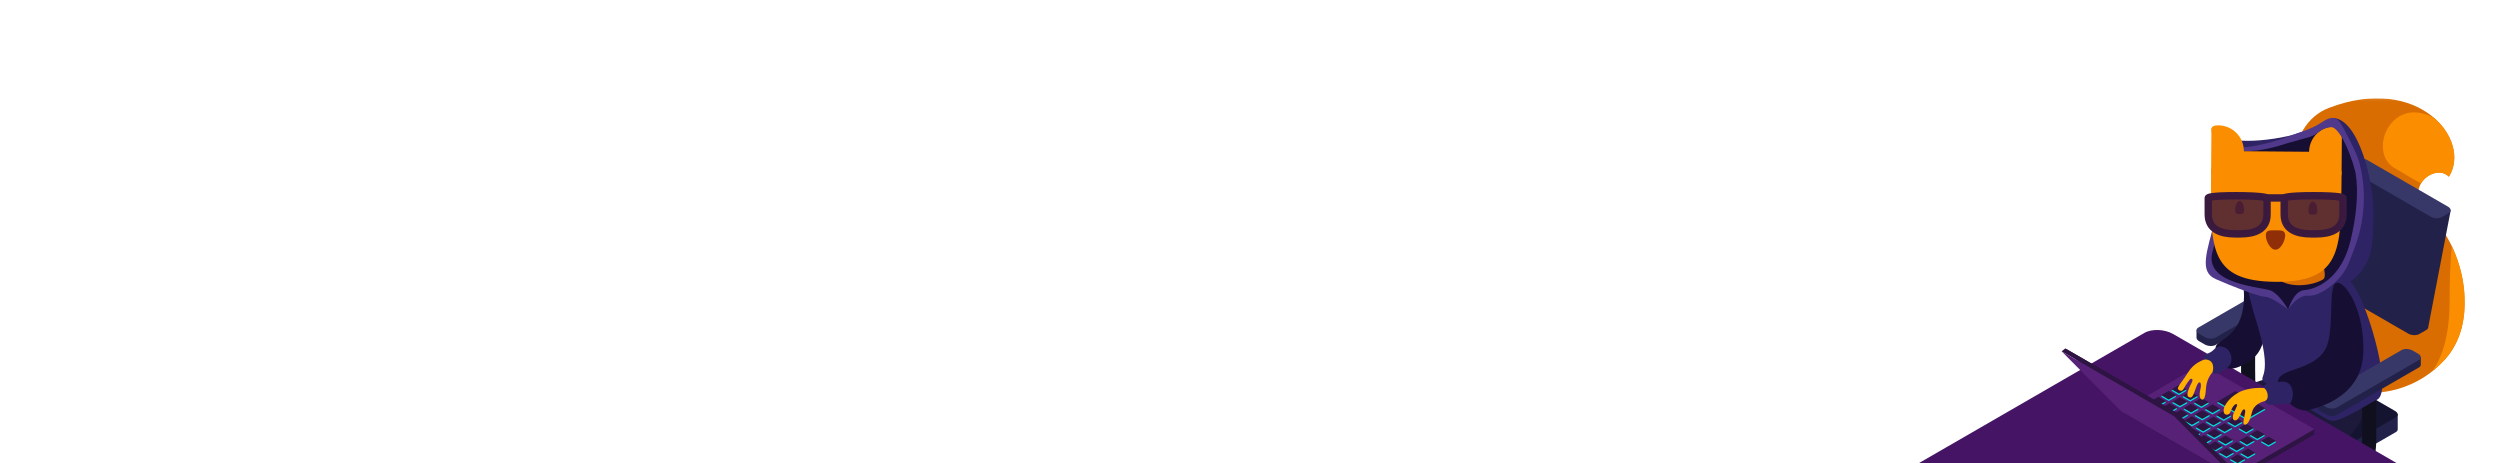 <?xml version="1.0" encoding="UTF-8"?>
<svg width="1025px" height="190px" viewBox="0 0 1025 190" version="1.1" xmlns="http://www.w3.org/2000/svg" xmlns:xlink="http://www.w3.org/1999/xlink">
    <!-- Generator: Sketch 53.2 (72643) - https://sketchapp.com -->
    <title>06_hero_ethicalhacker</title>
    <desc>Created with Sketch.</desc>
    <defs>
        <polygon id="path-1" points="0.19 0.078 71.863 0.078 71.863 120.901 0.19 120.901"></polygon>
    </defs>
    <g id="06_hero_ethicalhacker" stroke="none" stroke-width="1" fill="none" fill-rule="evenodd">
        <rect x="0" y="0" width="1025" height="190"></rect>
        <g id="Group-312" transform="translate(905, 158.5) scale(-1, 1) translate(-905, -158.5) translate(785, 40)">
            <g id="Group-3" transform="translate(14.26, 0.225)">
                <mask id="mask-2" fill="white">
                    <use xlink:href="#path-1"></use>
                </mask>
                <g id="Clip-2"></g>
                <path d="M41.752,120.769 C41.752,120.769 22.648,123.237 8.084,106.862 C-6.478,90.487 1.214,60.167 14.158,48.596 C27.102,37.024 12.181,26.309 6.719,32.226 C-2.838,17.205 19.007,-10.104 55.87,4.006 C92.733,18.116 56.304,119.189 41.752,120.769" id="Fill-1" fill="#D96D01" mask="url(#mask-2)"></path>
            </g>
            <path d="M20.98,32.451 C23.995,29.183 29.894,30.989 32.394,35.209 C34.542,34.027 38.056,32.021 43.49,28.736 C54.233,22.24 44.848,-1.374 26.945,8.417 C19.007,15.344 16.425,25.292 20.98,32.451" id="Fill-4" fill="#FB8D00"></path>
            <path d="M27.737,112.197 C23.584,106.366 20.672,97.266 20.672,83.207 C20.672,73.995 20.33,66.687 19.775,60.892 C12.993,75.047 11.522,94.917 22.345,107.087 C24.091,109.05 25.902,110.739 27.737,112.197" id="Fill-6" fill="#FB8D00"></path>
            <path d="M30.222,95.291 L33.112,96.96 C34.274,97.63 36.301,97.546 37.642,96.772 L70.625,77.727 C71.385,77.288 74.795,107.068 74.767,106.538 C74.745,106.132 71.454,75.402 70.95,75.111 L68.06,73.442 C66.899,72.772 64.871,72.856 63.531,73.63 L30.547,92.676 C29.756,93.133 29.381,93.727 29.445,94.276 C29.49,94.657 29.746,95.016 30.222,95.291" id="Fill-8" fill="#212149"></path>
            <path d="M103.282,86.613 L103.282,111.011 C103.282,127.052 102.358,130.209 91.942,137.23" id="Stroke-10" stroke="#0F0F1E" stroke-width="5.772"></path>
            <path d="M113.574,134.386 L80.553,115.319 C79.393,114.649 77.365,114.733 76.024,115.507 L50.295,130.364 L41.94,129.833 L41.933,136.076 C41.95,136.486 42.208,136.875 42.716,137.168 L85.546,161.9 C86.707,162.57 88.735,162.486 90.076,161.712 L123.059,142.667 C123.76,142.262 124.135,141.748 124.166,141.255 L124.166,135.06 L113.574,134.386 Z" id="Fill-12" fill="#212149"></path>
            <polygon id="Fill-14" fill="#394850" points="51.859 149.456 60.237 154.294 60.237 148.798 51.859 143.993"></polygon>
            <path d="M85.546,155.831 L42.716,131.099 C42.136,130.764 41.883,130.305 41.94,129.833 C41.998,129.359 42.369,128.871 43.041,128.484 L76.024,109.438 C77.365,108.664 79.393,108.58 80.553,109.25 L123.384,133.982 C123.886,134.272 124.144,134.655 124.166,135.06 C124.196,135.591 123.82,136.158 123.059,136.598 L90.076,155.643 C88.735,156.417 86.707,156.501 85.546,155.831" id="Fill-16" fill="#141430"></path>
            <path d="M53.62,115.29 C53.62,115.29 51.584,133.883 67.159,142.987 C82.734,152.09 90.745,152.09 90.745,152.09 L116.717,134.49 C116.717,134.49 118.942,128.511 115.908,124.622 C112.873,120.733 104.603,117.984 94.68,115.009 C84.757,112.034 53.62,115.29 53.62,115.29" id="Fill-18" fill="#1C193B"></path>
            <path d="M53.62,115.29 L53.62,139.687 C53.62,155.729 59.824,156.745 70.693,150.448" id="Stroke-20" stroke="#0F0F1E" stroke-width="5.772"></path>
            <path d="M133.978,100 L3.19,175.521 C1.275,176.627 0.304,174.97 0.304,176.312 C0.304,176.805 0.304,179.436 0.305,179.462 C0.34,180.537 1.012,181.56 2.344,182.329 L94.321,235.44 C97.343,237.185 102.623,236.966 106.112,234.951 L236.9,159.43 C240.39,157.415 240.769,154.367 237.747,152.622 L145.769,99.511 C142.747,97.766 137.467,97.984 133.978,100" id="Fill-22" fill="#582178"></path>
            <path d="M133.978,96.965 L133.978,96.965 L3.19,172.486 C1.264,173.599 0.285,175.025 0.304,176.374 C0.318,177.469 0.989,178.513 2.344,179.295 L94.321,232.405 C97.343,234.151 102.623,233.932 106.112,231.917 L236.9,156.396 C240.39,154.381 240.769,151.332 237.747,149.587 L145.769,96.476 C142.747,94.731 137.467,94.95 133.978,96.965" id="Fill-24" fill="#451465"></path>
            <path d="M89.012,76.07 L82.14,77.711 L82.136,80.906 C82.158,81.311 82.416,81.695 82.919,81.985 L116.552,101.407 C117.713,102.077 119.741,101.993 121.082,101.219 L123.321,99.926 C124.03,99.516 124.404,98.997 124.429,98.499 L124.429,95.368 L89.012,76.07 Z" id="Fill-26" fill="#212149"></path>
            <path d="M116.552,98.372 L82.918,78.951 C82.35,78.622 82.095,78.174 82.14,77.711 C82.187,77.229 82.56,76.73 83.244,76.335 L85.484,75.042 C86.824,74.268 88.852,74.184 90.013,74.854 L123.647,94.275 C124.155,94.569 124.412,94.958 124.43,95.368 C124.451,95.894 124.076,96.455 123.322,96.891 L121.082,98.184 C119.741,98.958 117.713,99.042 116.552,98.372" id="Fill-28" fill="#383868"></path>
            <polygon id="Fill-30" fill="#2D1443" points="153.718 129.672 107.605 156.299 76.105 138.11 76.105 135.965 153.718 127.527"></polygon>
            <polygon id="Fill-32" fill="#582178" points="153.718 127.527 107.605 154.154 76.105 135.965 122.218 109.338"></polygon>
            <g id="Group-104" transform="translate(91.631, 118.27)" fill="#00D1FF">
                <polygon id="Fill-34" points="15.974 28.651 12.882 30.436 15.974 32.222 19.066 30.436"></polygon>
                <polygon id="Fill-36" points="20.559 26.004 17.467 27.789 20.559 29.574 23.651 27.789"></polygon>
                <polygon id="Fill-38" points="25.144 23.356 22.052 25.142 25.144 26.927 28.236 25.142"></polygon>
                <polygon id="Fill-40" points="29.729 20.709 26.637 22.494 29.729 24.28 32.821 22.494"></polygon>
                <polygon id="Fill-42" points="34.314 18.061 31.222 19.847 34.314 21.632 37.405 19.847"></polygon>
                <polygon id="Fill-44" points="38.898 15.414 35.807 17.199 38.898 18.985 41.99 17.199"></polygon>
                <polygon id="Fill-46" points="43.483 12.767 40.392 14.552 43.483 16.337 46.575 14.552"></polygon>
                <polygon id="Fill-48" points="48.068 10.119 44.977 11.904 48.068 13.69 51.16 11.904"></polygon>
                <polygon id="Fill-50" points="52.653 7.472 49.561 9.257 52.653 11.043 55.745 9.257"></polygon>
                <polygon id="Fill-52" points="11.746 26.21 8.654 27.995 11.746 29.78 14.838 27.995"></polygon>
                <polygon id="Fill-54" points="16.331 23.562 13.239 25.347 16.331 27.133 19.423 25.347"></polygon>
                <polygon id="Fill-56" points="20.916 20.915 17.824 22.7 20.916 24.486 24.007 22.7"></polygon>
                <polygon id="Fill-58" points="25.501 18.267 22.409 20.053 25.501 21.838 28.592 20.053"></polygon>
                <polygon id="Fill-60" points="30.086 15.62 26.994 17.405 30.086 19.191 33.177 17.405"></polygon>
                <polygon id="Fill-62" points="34.67 12.972 31.579 14.758 34.67 16.543 37.762 14.758"></polygon>
                <polygon id="Fill-64" points="39.255 10.325 36.163 12.11 39.255 13.896 42.347 12.11"></polygon>
                <polygon id="Fill-66" points="43.84 7.678 40.748 9.463 43.84 11.248 46.932 9.463"></polygon>
                <polygon id="Fill-68" points="48.425 5.03 45.333 6.815 48.425 8.601 51.517 6.816"></polygon>
                <polygon id="Fill-70" points="12.103 21.121 9.011 22.906 12.103 24.692 15.194 22.906"></polygon>
                <polygon id="Fill-72" points="21.273 15.826 18.181 17.611 21.273 19.397 24.364 17.611"></polygon>
                <polygon id="Fill-74" points="25.857 13.178 22.766 14.964 25.857 16.749 28.949 14.964"></polygon>
                <polygon id="Fill-76" points="30.442 10.531 27.35 12.316 30.442 14.102 33.534 12.316"></polygon>
                <polygon id="Fill-78" points="35.027 7.884 31.935 9.669 35.027 11.454 38.119 9.669"></polygon>
                <polygon id="Fill-80" points="39.612 5.236 36.52 7.021 39.612 8.807 42.704 7.021"></polygon>
                <polygon id="Fill-82" points="44.197 2.589 41.105 4.374 44.197 6.159 47.288 4.374"></polygon>
                <polygon id="Fill-84" points="3.29 21.327 0.198 23.112 3.29 24.898 6.381 23.112"></polygon>
                <polygon id="Fill-86" points="7.875 18.679 4.783 20.465 7.875 22.25 10.966 20.465"></polygon>
                <polygon id="Fill-88" points="12.459 16.032 9.368 17.817 12.459 19.603 15.551 17.817"></polygon>
                <polygon id="Fill-90" points="17.044 13.384 13.953 15.17 17.044 16.955 20.136 15.17"></polygon>
                <polygon id="Fill-92" points="21.629 10.737 18.538 12.522 21.629 14.308 24.721 12.522"></polygon>
                <polygon id="Fill-94" points="26.214 8.09 23.122 9.875 26.214 11.66 29.306 9.875"></polygon>
                <polygon id="Fill-96" points="30.799 5.442 27.707 7.227 30.799 9.013 33.89 7.227"></polygon>
                <polygon id="Fill-98" points="35.384 2.795 32.292 4.58 35.384 6.365 38.475 4.58"></polygon>
                <polygon id="Fill-100" points="39.969 0.147 36.877 1.933 39.969 3.718 43.06 1.933"></polygon>
                <polygon id="Fill-102" points="16.833 2.673 4.571 9.753 12.039 14.065 24.301 6.985"></polygon>
            </g>
            <polygon id="Fill-105" fill="#00E9B6" points="107.605 146.618 104.513 148.403 107.605 150.189 110.697 148.403"></polygon>
            <polygon id="Fill-107" fill="#00E9B6" points="112.19 143.97 109.098 145.755 112.19 147.541 115.281 145.755"></polygon>
            <polygon id="Fill-109" fill="#00E9B6" points="116.775 141.323 113.683 143.108 116.775 144.894 119.866 143.108"></polygon>
            <polygon id="Fill-111" fill="#00E9B6" points="121.36 138.675 118.268 140.461 121.36 142.246 124.451 140.461"></polygon>
            <polygon id="Fill-113" fill="#00E9B6" points="125.945 136.028 122.853 137.813 125.945 139.599 129.036 137.813"></polygon>
            <polygon id="Fill-115" fill="#00E9B6" points="130.529 133.381 127.438 135.166 130.529 136.951 133.621 135.166"></polygon>
            <polygon id="Fill-117" fill="#00E9B6" points="135.114 130.733 132.022 132.518 135.114 134.304 138.206 132.518"></polygon>
            <polygon id="Fill-119" fill="#00E9B6" points="139.699 128.086 136.607 129.871 139.699 131.656 142.791 129.871"></polygon>
            <polygon id="Fill-121" fill="#00E9B6" points="144.284 125.438 141.192 127.223 144.284 129.009 147.376 127.223"></polygon>
            <polygon id="Fill-123" fill="#00E9B6" points="103.377 144.176 100.285 145.961 103.377 147.747 106.468 145.961"></polygon>
            <polygon id="Fill-125" fill="#00E9B6" points="107.962 141.529 104.87 143.314 107.962 145.1 111.053 143.314"></polygon>
            <polygon id="Fill-127" fill="#00E9B6" points="112.547 138.881 109.455 140.667 112.547 142.452 115.638 140.667"></polygon>
            <polygon id="Fill-129" fill="#00E9B6" points="117.131 136.234 114.04 138.019 117.131 139.805 120.223 138.019"></polygon>
            <polygon id="Fill-131" fill="#00E9B6" points="121.716 133.586 118.625 135.372 121.716 137.157 124.808 135.372"></polygon>
            <polygon id="Fill-133" fill="#00E9B6" points="126.301 130.939 123.21 132.724 126.301 134.51 129.393 132.724"></polygon>
            <polygon id="Fill-135" fill="#00E9B6" points="130.886 128.292 127.794 130.077 130.886 131.862 133.978 130.077"></polygon>
            <polygon id="Fill-137" fill="#00E9B6" points="135.471 125.644 132.379 127.429 135.471 129.215 138.562 127.429"></polygon>
            <polygon id="Fill-139" fill="#00E9B6" points="140.056 122.997 136.964 124.782 140.056 126.567 143.147 124.782"></polygon>
            <polygon id="Fill-141" fill="#00E9B6" points="103.733 139.087 100.642 140.873 103.733 142.658 106.825 140.873"></polygon>
            <polygon id="Fill-143" fill="#00E9B6" points="112.903 133.792 109.812 135.578 112.903 137.363 115.995 135.578"></polygon>
            <polygon id="Fill-145" fill="#00E9B6" points="117.488 131.145 114.397 132.93 117.488 134.716 120.58 132.93"></polygon>
            <polygon id="Fill-147" fill="#00E9B6" points="122.073 128.498 118.981 130.283 122.073 132.068 125.165 130.283"></polygon>
            <polygon id="Fill-149" fill="#00E9B6" points="126.658 125.85 123.566 127.635 126.658 129.421 129.75 127.635"></polygon>
            <polygon id="Fill-151" fill="#00E9B6" points="131.243 123.203 128.151 124.988 131.243 126.773 134.335 124.988"></polygon>
            <polygon id="Fill-153" fill="#00E9B6" points="135.828 120.555 132.736 122.34 135.828 124.126 138.919 122.34"></polygon>
            <polygon id="Fill-155" fill="#00E9B6" points="94.921 139.293 91.829 141.079 94.921 142.864 98.012 141.079"></polygon>
            <polygon id="Fill-157" fill="#00E9B6" points="99.506 136.646 96.414 138.431 99.506 140.216 102.597 138.431"></polygon>
            <polygon id="Fill-159" fill="#00E9B6" points="104.09 133.998 100.999 135.784 104.09 137.569 107.182 135.784"></polygon>
            <polygon id="Fill-161" fill="#00E9B6" points="108.675 131.351 105.583 133.136 108.675 134.922 111.767 133.136"></polygon>
            <polygon id="Fill-163" fill="#00E9B6" points="113.26 128.704 110.168 130.489 113.26 132.274 116.352 130.489"></polygon>
            <polygon id="Fill-165" fill="#00E9B6" points="117.845 126.056 114.753 127.841 117.845 129.627 120.937 127.841"></polygon>
            <polygon id="Fill-167" fill="#00E9B6" points="122.43 123.409 119.338 125.194 122.43 126.979 125.521 125.194"></polygon>
            <polygon id="Fill-169" fill="#00E9B6" points="127.015 120.761 123.923 122.546 127.015 124.332 130.106 122.546"></polygon>
            <polygon id="Fill-171" fill="#00E9B6" points="131.599 118.114 128.508 119.899 131.599 121.685 134.691 119.899"></polygon>
            <polygon id="Fill-173" fill="#00E9B6" points="108.464 120.639 96.202 127.719 103.67 132.031 115.932 124.951"></polygon>
            <polygon id="Fill-175" fill="#2D1443" points="107.605 146.314 104.513 148.1 107.605 149.885 110.697 148.1"></polygon>
            <polygon id="Fill-177" fill="#2D1443" points="112.19 143.667 109.098 145.452 112.19 147.238 115.281 145.452"></polygon>
            <polygon id="Fill-179" fill="#2D1443" points="116.775 141.019 113.683 142.805 116.775 144.59 119.866 142.805"></polygon>
            <polygon id="Fill-181" fill="#2D1443" points="121.36 138.372 118.268 140.157 121.36 141.943 124.451 140.157"></polygon>
            <polygon id="Fill-183" fill="#2D1443" points="125.945 135.725 122.853 137.51 125.945 139.295 129.036 137.51"></polygon>
            <polygon id="Fill-185" fill="#2D1443" points="130.529 133.077 127.438 134.862 130.529 136.648 133.621 134.862"></polygon>
            <polygon id="Fill-187" fill="#2D1443" points="135.114 130.43 132.022 132.215 135.114 134 138.206 132.215"></polygon>
            <polygon id="Fill-189" fill="#2D1443" points="139.699 127.782 136.607 129.567 139.699 131.353 142.791 129.567"></polygon>
            <polygon id="Fill-191" fill="#2D1443" points="144.284 125.135 141.192 126.92 144.284 128.706 147.376 126.92"></polygon>
            <polygon id="Fill-193" fill="#2D1443" points="103.377 143.873 100.285 145.658 103.377 147.443 106.468 145.658"></polygon>
            <polygon id="Fill-195" fill="#2D1443" points="107.962 141.225 104.87 143.011 107.962 144.796 111.053 143.011"></polygon>
            <polygon id="Fill-197" fill="#2D1443" points="112.547 138.578 109.455 140.363 112.547 142.149 115.638 140.363"></polygon>
            <polygon id="Fill-199" fill="#2D1443" points="117.131 135.93 114.04 137.716 117.131 139.501 120.223 137.716"></polygon>
            <polygon id="Fill-201" fill="#2D1443" points="121.716 133.283 118.625 135.068 121.716 136.854 124.808 135.068"></polygon>
            <polygon id="Fill-203" fill="#2D1443" points="126.301 130.636 123.21 132.421 126.301 134.206 129.393 132.421"></polygon>
            <polygon id="Fill-205" fill="#2D1443" points="130.886 127.988 127.794 129.773 130.886 131.559 133.978 129.773"></polygon>
            <polygon id="Fill-207" fill="#2D1443" points="135.471 125.341 132.379 127.126 135.471 128.912 138.562 127.126"></polygon>
            <polygon id="Fill-209" fill="#2D1443" points="140.056 122.693 136.964 124.478 140.056 126.264 143.147 124.479"></polygon>
            <polygon id="Fill-211" fill="#2D1443" points="103.733 138.784 100.642 140.569 103.733 142.355 106.825 140.569"></polygon>
            <polygon id="Fill-213" fill="#2D1443" points="112.903 133.489 109.812 135.274 112.903 137.06 115.995 135.274"></polygon>
            <polygon id="Fill-215" fill="#2D1443" points="117.488 130.842 114.397 132.627 117.488 134.412 120.58 132.627"></polygon>
            <polygon id="Fill-217" fill="#2D1443" points="122.073 128.194 118.981 129.979 122.073 131.765 125.165 129.979"></polygon>
            <polygon id="Fill-219" fill="#2D1443" points="126.658 125.547 123.566 127.332 126.658 129.117 129.75 127.332"></polygon>
            <polygon id="Fill-221" fill="#2D1443" points="131.243 122.899 128.151 124.684 131.243 126.47 134.335 124.684"></polygon>
            <polygon id="Fill-223" fill="#2D1443" points="135.828 120.252 132.736 122.037 135.828 123.823 138.919 122.037"></polygon>
            <polygon id="Fill-225" fill="#2D1443" points="94.921 138.99 91.829 140.775 94.921 142.561 98.012 140.775"></polygon>
            <polygon id="Fill-227" fill="#2D1443" points="99.506 136.342 96.414 138.128 99.506 139.913 102.597 138.128"></polygon>
            <polygon id="Fill-229" fill="#2D1443" points="104.09 133.695 100.999 135.48 104.09 137.266 107.182 135.48"></polygon>
            <polygon id="Fill-231" fill="#2D1443" points="108.675 131.047 105.583 132.833 108.675 134.618 111.767 132.833"></polygon>
            <polygon id="Fill-233" fill="#2D1443" points="113.26 128.4 110.168 130.185 113.26 131.971 116.352 130.185"></polygon>
            <polygon id="Fill-235" fill="#2D1443" points="117.845 125.753 114.753 127.538 117.845 129.323 120.937 127.538"></polygon>
            <polygon id="Fill-237" fill="#2D1443" points="122.43 123.105 119.338 124.89 122.43 126.676 125.521 124.89"></polygon>
            <polygon id="Fill-239" fill="#2D1443" points="127.015 120.458 123.923 122.243 127.015 124.029 130.106 122.243"></polygon>
            <polygon id="Fill-241" fill="#2D1443" points="131.599 117.81 128.508 119.596 131.599 121.381 134.691 119.596"></polygon>
            <polygon id="Fill-243" fill="#2D1443" points="108.464 120.336 96.202 127.416 103.67 131.728 115.932 124.648"></polygon>
            <polygon id="Fill-245" fill="#2D1443" points="153.718 127.527 107.605 154.154 132.115 129.487 178.228 102.86"></polygon>
            <polyline id="Fill-247" fill="#2D1443" points="178.228 102.86 179.734 104.047 133.621 130.674 132.115 129.487"></polyline>
            <polygon id="Fill-249" fill="#582178" points="155.224 128.714 109.111 155.341 133.621 130.674 179.734 104.047"></polygon>
            <polygon id="Fill-251" fill="#212149" points="20.216 46.247 29.446 94.276 71.733 76.192 62.51 28.3"></polygon>
            <path d="M115.982,103.726 C115.982,103.726 117.829,102.537 115.227,100.451 C112.625,98.366 103.862,95.009 105.058,78.341 C106.254,61.672 96.087,83.953 96.087,83.953 C96.087,83.953 93.485,101.312 101.773,107.336 C110.061,113.36 112.547,110.443 112.547,110.443 L115.982,103.726 Z" id="Fill-253" fill="#160F33"></path>
            <path d="M59.607,77.723 C68.018,65.233 73.072,65.677 86.124,62.377 C99.174,59.077 97.292,60.981 101.751,65.128 C107.056,70.064 101.442,86.539 98.934,94.991 C92.596,117.371 100.738,113.631 95.705,117.304 L71.868,131.333 C68.757,133.128 68.184,133.511 58.708,128.534 L51.054,124.114 C43.233,122.644 53.621,86.613 59.607,77.723" id="Fill-255" fill="#2E2365"></path>
            <path d="M20.999,47.34 L23.889,49.009 C25.05,49.679 27.078,49.595 28.418,48.821 L61.401,29.775 C62.133,29.353 62.508,28.813 62.51,28.3 C62.512,27.873 62.255,27.465 61.727,27.16 L58.836,25.491 C57.675,24.82 55.647,24.904 54.307,25.678 L21.324,44.724 C20.57,45.159 20.194,45.721 20.216,46.247 C20.233,46.657 20.491,47.046 20.999,47.34" id="Fill-257" fill="#383868"></path>
            <path d="M80.504,81.417 C80.504,81.417 72.622,83.29 62.157,76.069 C51.692,68.849 52.123,60.012 51.859,47.725 C51.594,35.438 57.81,8.355 68.728,8.355 C79.121,16.241 101.147,18.919 109.455,17.283 C117.762,15.647 111.732,40.277 111.732,40.277 L80.504,81.417 Z" id="Fill-259" fill="#2E2365"></path>
            <path d="M86.853,86.917 C86.853,86.917 83.106,80.768 78.542,81.228 C73.979,81.688 65.101,75.417 62.157,68.134 C59.213,60.851 54.835,50.736 56.012,36.372 C57.19,22.008 62.329,16.59 67.314,14.709 C72.299,12.828 77.636,12.303 86.124,15.739 C94.611,19.176 105.204,20.89 109.111,20.64 C113.018,20.39 112.935,35.441 116.618,49.461 C120.3,63.481 123.453,71.363 116.618,74.402 C109.782,77.44 98.805,81.688 96.202,81.688 C93.6,81.688 86.853,86.917 86.853,86.917" id="Fill-261" fill="#50398A"></path>
            <path d="M80.188,78.951 C80.188,78.951 66.1,78.385 61.297,58.704 C58.889,48.838 57.903,38.88 59.187,31.053 C60.283,24.372 62.708,13.979 67.64,11.787 C72.601,9.583 72.491,14.183 78.263,16.162 C80.614,16.968 85.418,18.15 86.75,18.577 C91.92,20.236 97.776,22.007 105.009,22.007 C114.457,22.007 117.242,22.288 117.242,31.873 C117.242,41.457 114.963,53.58 117.767,62.865 C122.019,76.941 97.253,77.528 93.707,79.254 C90.161,80.98 86.853,86.917 86.853,86.917 C86.853,86.917 84.606,79.16 80.188,78.951" id="Fill-263" fill="#160F33"></path>
            <path d="M39.35,104.746 L32.478,106.388 L32.474,109.582 C32.496,109.987 32.754,110.372 33.257,110.662 L66.89,130.083 C68.051,130.754 70.079,130.67 71.42,129.895 L73.659,128.602 C74.368,128.193 74.742,127.674 74.767,127.176 L74.767,124.044 L39.35,104.746 Z" id="Fill-265" fill="#212149"></path>
            <path d="M66.89,127.049 L33.256,107.627 C32.687,107.299 32.433,106.851 32.478,106.388 C32.525,105.905 32.898,105.407 33.582,105.012 L35.822,103.719 C37.162,102.945 39.19,102.86 40.351,103.531 L73.985,122.952 C74.493,123.246 74.75,123.635 74.768,124.044 C74.789,124.571 74.414,125.132 73.66,125.568 L71.42,126.861 C70.079,127.635 68.051,127.719 66.89,127.049" id="Fill-267" fill="#383868"></path>
            <path d="M72.623,74.604 C77.586,77.47 86.633,77.961 90.597,74.604 C91.892,73.507 91.231,68.315 91.743,65.582 C92.96,59.081 93.38,52.745 89.886,50.728 C84.923,47.862 80.753,47.139 75.789,50.005 C72.756,51.756 73.286,58.035 73.04,64.433 C72.884,68.507 70.693,73.489 72.623,74.604" id="Fill-269" fill="#D96D01"></path>
            <path d="M64.818,12.995 C64.818,12.995 64.787,8.983 64.992,35.696 C65.196,62.409 65.298,75.765 92.044,75.543 C118.79,75.321 118.688,61.965 118.483,35.252 C118.279,8.539 118.31,12.551 118.31,12.551 L105.008,22.007 L78.263,22.229 L64.818,12.995 Z" id="Fill-271" fill="#FB8D00"></path>
            <path d="M108.569,45.988 C108.584,47.992 107.768,47.695 106.764,47.703 C105.761,47.711 104.949,48.023 104.934,46.018 C104.919,44.013 105.72,42.381 106.723,42.373 C107.727,42.365 108.553,43.983 108.569,45.988" id="Fill-273" fill="#8F2E07"></path>
            <path d="M78.542,46.237 C78.558,48.241 77.741,47.944 76.738,47.952 C75.734,47.96 74.923,48.272 74.908,46.267 C74.893,44.262 75.694,42.631 76.697,42.622 C77.701,42.614 78.527,44.232 78.542,46.237" id="Fill-275" fill="#8F2E07"></path>
            <path d="M96.02,56.442 C96.037,58.636 94.285,62.359 92.089,62.377 C89.893,62.395 88.084,58.702 88.067,56.508 C88.05,54.315 89.832,54.451 92.028,54.433 C94.224,54.415 96.003,54.249 96.02,56.442" id="Fill-277" fill="#8F2E07"></path>
            <path d="M78.262,22.229 C78.307,28.044 73.623,32.797 67.801,32.845 C61.979,32.894 66.884,28.138 66.839,22.323 C66.795,16.508 61.818,11.835 67.64,11.787 C73.462,11.739 78.218,16.413 78.262,22.229" id="Fill-279" fill="#FB8D00"></path>
            <path d="M116.432,21.912 C116.476,27.727 121.453,32.4 115.631,32.448 C109.809,32.497 105.053,27.822 105.009,22.007 C104.964,16.192 109.648,11.438 115.47,11.39 C121.292,11.342 116.387,16.097 116.432,21.912" id="Fill-281" fill="#FB8D00"></path>
            <path d="M88.472,41.154 L95.513,41.154" id="Stroke-286" stroke="#3A1A3E" stroke-width="3.038"></path>
            <path d="M108.568,55.889 L106.554,55.889 C100.456,55.889 95.513,53.98 95.513,47.881 L95.513,41.154 C95.513,41.154 96.918,40.243 108.264,40.243 C119.61,40.243 119.61,41.154 119.61,41.154 L119.61,47.881 C119.61,53.98 114.667,55.889 108.568,55.889 Z" id="Stroke-288" stroke="#3A1A3E" stroke-width="3.038"></path>
            <path d="M77.431,55.889 L75.417,55.889 C69.319,55.889 64.375,53.98 64.375,47.881 L64.375,41.154 C64.375,41.154 65.086,40.243 76.424,40.243 C87.762,40.243 88.473,41.154 88.473,41.154 L88.473,47.881 C88.473,53.98 83.529,55.889 77.431,55.889 Z" id="Stroke-290" stroke="#3A1A3E" stroke-width="3.038"></path>
            <path d="M108.568,55.889 L106.554,55.889 C100.456,55.889 95.513,53.98 95.513,47.881 L95.513,41.154 C95.513,41.154 96.918,40.243 108.264,40.243 C119.61,40.243 119.61,41.154 119.61,41.154 L119.61,47.881 C119.61,53.98 114.667,55.889 108.568,55.889" id="Fill-292" fill-opacity="0.8" fill="#3A1A3E"></path>
            <path d="M77.431,55.889 L75.417,55.889 C69.319,55.889 64.375,53.98 64.375,47.881 L64.375,41.154 C64.375,41.154 65.086,40.243 76.424,40.243 C87.762,40.243 88.473,41.154 88.473,41.154 L88.473,47.881 C88.473,53.98 83.529,55.889 77.431,55.889" id="Fill-294" fill-opacity="0.8" fill="#3A1A3E"></path>
            <path d="M119.338,106.622 C122.682,107.977 125.478,108.884 127.794,112.558 C130.111,116.232 132.445,118.735 132.022,119.469 C131.599,120.202 130.4,120.683 129.75,119.469 C129.099,118.255 127.15,115.147 126.658,115.26 C126.166,115.372 125.633,115.524 126.658,117.395 C127.683,119.267 128.714,122.077 127.794,122.644 C126.874,123.212 126.186,123.405 125.165,120.4 C124.143,117.395 123.793,116.898 123.209,116.767 C122.626,116.637 122.422,118.103 122.853,119.671 C123.284,121.239 123.36,123.175 122.43,123.712 C121.5,124.249 120.809,123.212 120.58,119.57 C120.351,115.929 118.989,113.958 117.807,112.489 C115.215,109.27 116.073,108.646 116.352,107.685 C116.71,106.451 117.84,106.016 119.338,106.622" id="Fill-300" fill="#FFB000"></path>
            <path d="M117.807,112.489 C117.807,112.489 116.314,107.317 121.203,107.376 C122.234,104.835 119.359,105.465 117.488,103.496 C115.617,101.527 114.566,101.998 113.26,102.314 C111.009,102.86 109.286,106.366 110.489,109.135 C111.305,111.014 113.374,111.714 114.397,112.489 C115.419,113.264 117.318,113.684 117.807,112.489" id="Fill-302" fill="#2E2365"></path>
            <path d="M86.124,125.497 C86.124,125.497 82.318,129.114 78.543,128.145 C74.767,127.176 56.701,122.971 56.048,104.746 C55.395,86.521 64.003,74.412 67.314,76.07 C70.625,77.727 67.687,95.887 71.539,103.078 C76.424,112.197 90.979,110.802 90.987,116.459 C90.995,122.116 86.124,125.497 86.124,125.497" id="Fill-304" fill="#160F33"></path>
            <path d="M95.513,119.176 C95.513,119.176 100.954,118.453 105.583,120.203 C110.212,121.952 113.82,126.359 113.26,129.007 C112.975,130.356 111.054,130.38 110.577,129.007 C109.615,126.231 108.194,125.219 107.789,125.85 C107.498,126.304 109.229,128.906 109.455,130.27 C109.68,131.632 109.364,132.352 108.675,132.372 C107.986,132.391 107.485,131.975 106.825,130.792 C106.166,129.609 105.615,127.371 104.674,127.939 C103.734,128.507 106.141,133.778 104.75,134.096 C103.359,134.414 102.297,131.692 101.691,129.007 C101.084,126.322 98.1,124.172 94.004,124.172 C89.908,124.172 92.824,119.324 95.513,119.176" id="Fill-306" fill="#FFB000"></path>
            <path d="M96.414,124.429 C96.414,124.429 95.864,126.342 93.454,125.948 C91.043,125.553 87.303,125.716 86.124,125.498 C84.348,123.19 84.585,118.621 86.79,117.124 C88.995,115.627 91.507,117.124 94.189,117.124 C96.872,117.124 97.029,119.028 97.029,119.028 C95.513,119.176 94.178,123.579 96.414,124.429" id="Fill-308" fill="#2E2365"></path>
            <path d="M59.322,30.294 C62.032,20.251 66.481,11.878 69.318,12.136 C71.539,12.337 73.227,13.157 74.192,14.003 C75.157,14.849 76.156,15.495 78.263,16.162 C79.495,16.552 87.419,16.155 82.228,14.369 C77.037,12.583 74.956,11.378 72.766,9.954 C70.575,8.53 67.618,6.981 65.385,10.501 C63.361,13.696 58.534,23.179 57.641,26.962 C56.748,30.745 59.322,30.294 59.322,30.294" id="Fill-310" fill="#50398A"></path>
        </g>
    </g>
</svg>
